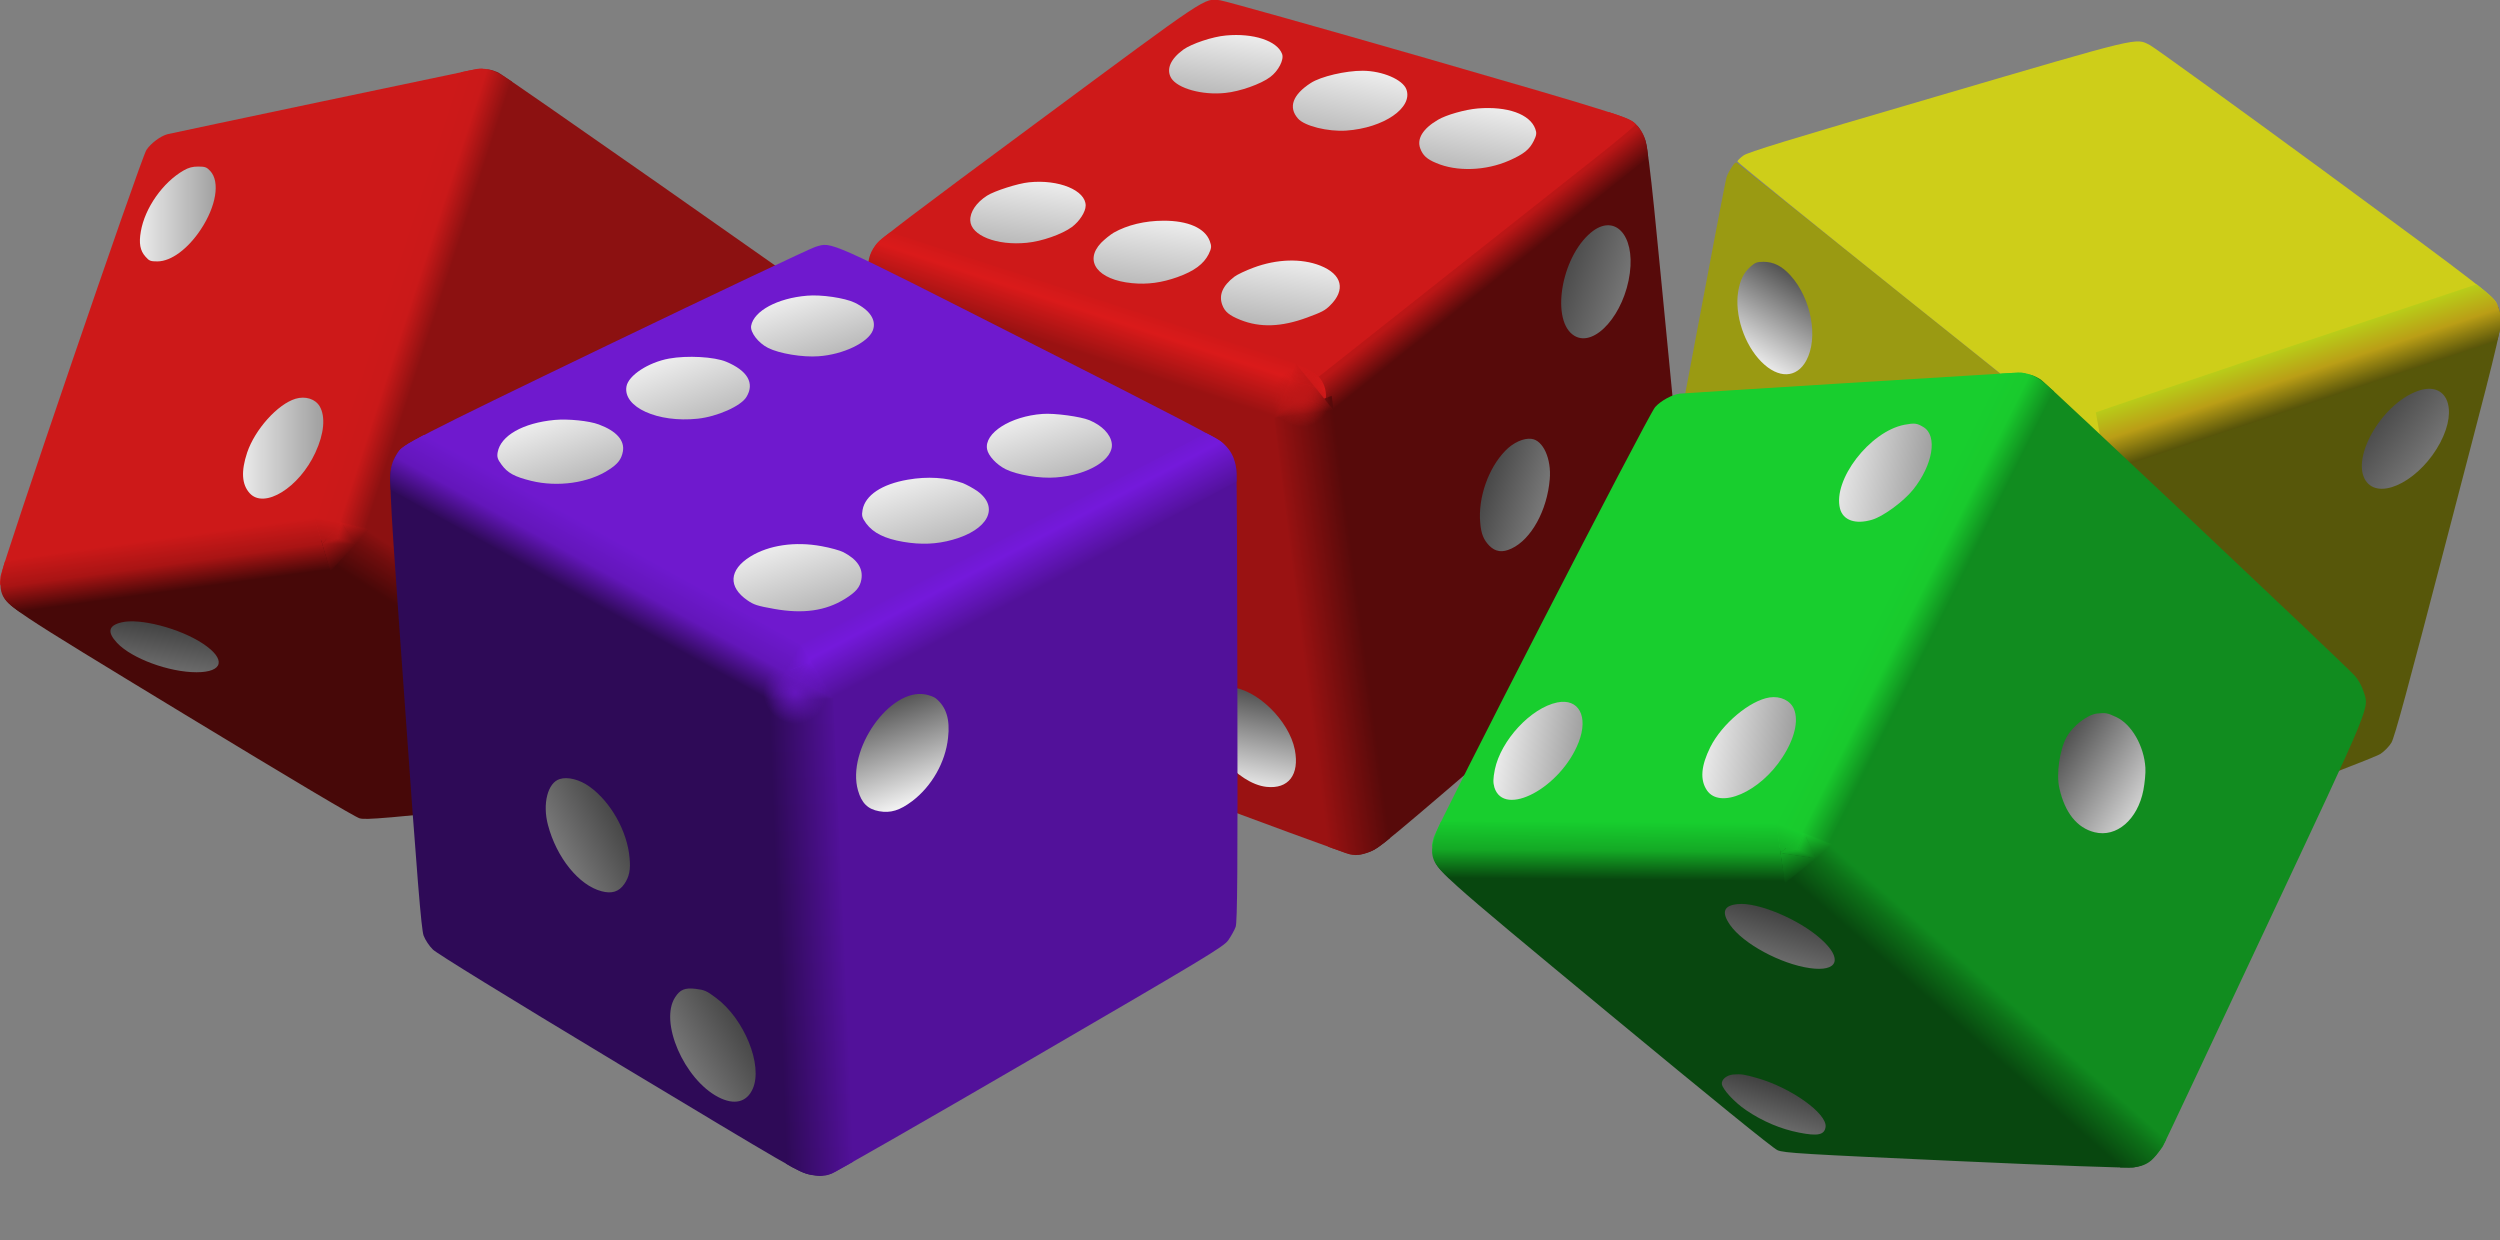 <?xml version="1.0" encoding="UTF-8"?>
<svg viewBox="0 0 901 447" xmlns="http://www.w3.org/2000/svg" xmlns:xlink="http://www.w3.org/1999/xlink">
 <rect x="0" y="0" width="901" height="447" fill="#808080" stroke="none"/>
 <defs>
  <linearGradient id="a">
   <stop offset="0"/>
   <stop stop-color="#fff" offset="1"/>
  </linearGradient>
  <linearGradient id="bk" x1="1" x2=".17" y1=".999" y2=".419">
   <stop stop-color="#700d0d" offset="0"/>
   <stop stop-color="#b51616" offset="1"/>
  </linearGradient>
  <linearGradient id="bj" x1="1" x2=".015" y1="1" y2=".27">
   <stop stop-color="#700d0d" offset="0"/>
   <stop stop-color="#ca1919" offset="1"/>
  </linearGradient>
  <linearGradient id="bi" x1="-0" x2=".36" y1="1" y2="-.19">
   <stop stop-color="#a91414" offset="0"/>
   <stop stop-color="#ca1919" offset="1"/>
  </linearGradient>
  <linearGradient id="bh" x1=".25" x2="-.29" y1="1" y2=".2">
   <stop stop-color="#470808" offset="0"/>
   <stop stop-color="#a91414" offset="1"/>
  </linearGradient>
  <linearGradient id="bg" x1=".51" x2="-.06" y1="1" y2=".04">
   <stop stop-color="#700d0d" offset="0"/>
   <stop stop-color="#ca1919" offset="1"/>
  </linearGradient>
  <linearGradient id="bf" x1=".3" x2=".44" y1="1" y2=".07">
   <stop stop-color="#a91414" offset="0"/>
   <stop stop-color="#cd1919" offset="1"/>
  </linearGradient>
  <linearGradient id="be" x1="1" x2=".33" y1="1" y2=".21">
   <stop stop-color="#700d0d" offset="0"/>
   <stop stop-color="#ca1919" offset="1"/>
  </linearGradient>
  <linearGradient id="bd" x1=".67" x2=".45" y1=".71" y2=".25">
   <stop stop-color="#470808" offset="0"/>
   <stop stop-color="#a91414" offset=".5"/>
   <stop stop-color="#cd1919" offset="1"/>
  </linearGradient>
  <linearGradient id="bc" x1=".405" x2=".59" y1=".43" y2=".57">
   <stop stop-color="#cd1919" offset="0"/>
   <stop stop-color="#ca1919" offset=".5"/>
   <stop stop-color="#8c1111" offset="1"/>
  </linearGradient>
  <linearGradient id="bb" x1=".445" x2=".554" y1=".558" y2=".445">
   <stop stop-color="#470808" offset="0"/>
   <stop stop-color="#700d0d" offset=".65"/>
   <stop stop-color="#8c1111" offset="1"/>
  </linearGradient>
  <linearGradient id="ba" x1="1" x2="-.07" y1="1" y2=".72">
   <stop stop-color="#ba1616" offset="0"/>
   <stop stop-color="#da1a1a" offset="1"/>
  </linearGradient>
  <linearGradient id="az" x1="1" x2=".645" y1="1" y2="-.04">
   <stop stop-color="#570a0a" offset="0"/>
   <stop stop-color="#bd1717" offset="1"/>
  </linearGradient>
  <linearGradient id="ay" x1="1" x2=".52" y1=".75" y2="-.25">
   <stop stop-color="#ba1616" offset="0"/>
   <stop stop-color="#da1a1a" offset="1"/>
  </linearGradient>
  <linearGradient id="ax" x1="0" x2=".47" y1="1" y2="-.15">
   <stop stop-color="#9a1212" offset="0"/>
   <stop stop-color="#da1a1a" offset="1"/>
  </linearGradient>
  <linearGradient id="aw" x1="1" x2=".88" y1="1" y2="-.04">
   <stop stop-color="#570a0a" offset="0"/>
   <stop stop-color="#bd1717" offset="1"/>
  </linearGradient>
  <linearGradient id="av" x1=".44" x2=".559" y1=".56" y2=".438">
   <stop stop-color="#9a1212" offset="0"/>
   <stop stop-color="#da1a1a" offset=".7"/>
   <stop stop-color="#ce1919" offset="1"/>
  </linearGradient>
  <linearGradient id="am" x1=".595" x2=".43" y1=".595" y2=".37">
   <stop stop-color="#570a0a" offset="0"/>
   <stop stop-color="#ba1616" offset=".5"/>
   <stop stop-color="#ce1919" offset="1"/>
  </linearGradient>
  <linearGradient id="an" x1=".44" x2=".559" y1=".56" y2=".438">
   <stop stop-color="#9a1212" offset="0"/>
   <stop stop-color="#da1a1a" offset=".7"/>
   <stop stop-color="#ce1919" offset="1"/>
  </linearGradient>
  <linearGradient id="ao" x1=".63" x2=".34" y1=".59" y2=".409">
   <stop stop-color="#570a0a" offset="0"/>
   <stop stop-color="#9a1212" offset="1"/>
  </linearGradient>
  <linearGradient id="ap" x1="1" x2=".88" y1="1" y2="-.04">
   <stop stop-color="#570a0a" offset="0"/>
   <stop stop-color="#bd1717" offset="1"/>
  </linearGradient>
  <linearGradient id="aq" x1="-6e-5" x2=".47" y1="1" y2="-.15">
   <stop stop-color="#9a1212" offset="0"/>
   <stop stop-color="#da1a1a" offset="1"/>
  </linearGradient>
  <linearGradient id="ar" x1="1" x2=".52" y1=".75" y2="-.25">
   <stop stop-color="#ba1616" offset="0"/>
   <stop stop-color="#da1a1a" offset="1"/>
  </linearGradient>
  <linearGradient id="as" x1="1" x2=".645" y1="1" y2="-.04">
   <stop stop-color="#570a0a" offset="0"/>
   <stop stop-color="#bd1717" offset="1"/>
  </linearGradient>
  <linearGradient id="at" x1="1" x2="-.07" y1="1" y2=".72">
   <stop stop-color="#ba1616" offset="0"/>
   <stop stop-color="#da1a1a" offset="1"/>
  </linearGradient>
  <linearGradient id="bq" x1=".63" x2=".34" y1=".59" y2=".409">
   <stop stop-color="#57560a" offset="0"/>
   <stop stop-color="#999a12" offset="1"/>
  </linearGradient>
  <linearGradient id="br" x1=".595" x2=".43" y1=".595" y2=".37">
   <stop stop-color="#57540a" offset="0"/>
   <stop stop-color="#ba9e16" offset=".5"/>
   <stop stop-color="#b9ce19" offset="1"/>
  </linearGradient>
  <linearGradient id="ad" x1=".44" x2=".559" y1=".56" y2=".438">
   <stop stop-color="#52119a" offset="0"/>
   <stop stop-color="#7419db" offset=".7"/>
   <stop stop-color="#6e19ce" offset="1"/>
  </linearGradient>
  <linearGradient id="ae" x1=".63" x2=".34" y1=".59" y2=".409">
   <stop stop-color="#2e0a57" offset="0"/>
   <stop stop-color="#52119a" offset="1"/>
  </linearGradient>
  <linearGradient id="af" x1=".595" x2=".43" y1=".595" y2=".37">
   <stop stop-color="#2e0a57" offset="0"/>
   <stop stop-color="#6316ba" offset=".5"/>
   <stop stop-color="#6e19ce" offset="1"/>
  </linearGradient>
  <linearGradient id="ag" x1="1" x2=".88" y1="1" y2="-.04">
   <stop stop-color="#2e0a57" offset="0"/>
   <stop stop-color="#6516bd" offset="1"/>
  </linearGradient>
  <linearGradient id="ah" x1="3e-5" x2=".47" y1="1" y2="-.15">
   <stop stop-color="#52119a" offset="0"/>
   <stop stop-color="#7419db" offset="1"/>
  </linearGradient>
  <linearGradient id="ai" x1="1" x2=".52" y1=".75" y2="-.25">
   <stop stop-color="#6316ba" offset="0"/>
   <stop stop-color="#7419db" offset="1"/>
  </linearGradient>
  <linearGradient id="aj" x1="1" x2=".645" y1="1" y2="-.04">
   <stop stop-color="#2e0a57" offset="0"/>
   <stop stop-color="#6516bd" offset="1"/>
  </linearGradient>
  <linearGradient id="ak" x1="1" x2="-.07" y1="1" y2=".72">
   <stop stop-color="#6316ba" offset="0"/>
   <stop stop-color="#7419db" offset="1"/>
  </linearGradient>
  <linearGradient id="o" x1=".445" x2=".554" y1=".558" y2=".445">
   <stop stop-color="#08470f" offset="0"/>
   <stop stop-color="#0d7018" offset=".65"/>
   <stop stop-color="#108c1f" offset="1"/>
  </linearGradient>
  <linearGradient id="p" x1=".405" x2=".59" y1=".43" y2=".57">
   <stop stop-color="#18ce2e" offset="0"/>
   <stop stop-color="#19ca2d" offset=".5"/>
   <stop stop-color="#108c1f" offset="1"/>
  </linearGradient>
  <linearGradient id="q" x1=".67" x2=".45" y1=".71" y2=".25">
   <stop stop-color="#08470f" offset="0"/>
   <stop stop-color="#14a925" offset=".5"/>
   <stop stop-color="#17ce2e" offset="1"/>
  </linearGradient>
  <linearGradient id="r" x1="1" x2=".33" y1="1" y2=".21">
   <stop stop-color="#0d7018" offset="0"/>
   <stop stop-color="#19ca2d" offset="1"/>
  </linearGradient>
  <linearGradient id="s" x1=".3" x2=".44" y1="1" y2=".07">
   <stop stop-color="#14a925" offset="0"/>
   <stop stop-color="#18ce2e" offset="1"/>
  </linearGradient>
  <linearGradient id="t" x1=".51" x2="-.06" y1="1" y2=".04">
   <stop stop-color="#0d7018" offset="0"/>
   <stop stop-color="#19ca2d" offset="1"/>
  </linearGradient>
  <linearGradient id="u" x1=".25" x2="-.29" y1="1" y2=".2">
   <stop stop-color="#08470f" offset="0"/>
   <stop stop-color="#14a925" offset="1"/>
  </linearGradient>
  <linearGradient id="v" x1="2e-5" x2=".36" y1="1" y2="-.19">
   <stop stop-color="#14a925" offset="0"/>
   <stop stop-color="#19ca2d" offset="1"/>
  </linearGradient>
  <linearGradient id="w" x1="1" x2=".015" y1="1" y2=".27">
   <stop stop-color="#0d7018" offset="0"/>
   <stop stop-color="#19ca2d" offset="1"/>
  </linearGradient>
  <linearGradient id="x" x1="1" x2=".17" y1=".999" y2=".42">
   <stop stop-color="#0d7018" offset="0"/>
   <stop stop-color="#15b528" offset="1"/>
  </linearGradient>
  <linearGradient id="bo" x1="1" x2="-.5" y1="-1" y2="3.499" xlink:href="#a"/>
  <linearGradient id="bp" x1="1" x2="-.5" y1="-1.03" y2="3.538" xlink:href="#a"/>
  <linearGradient id="bl" x1="-.47" x2="1.28" y1="-.179" y2=".95" xlink:href="#a"/>
  <linearGradient id="bn" x1="3" x2="-.25" xlink:href="#a"/>
  <linearGradient id="bm" x1="3" x2="-.25" xlink:href="#a"/>
  <linearGradient id="c" x1="-1.9" y1="-1.924" y2="1.012" xlink:href="#a"/>
  <linearGradient id="d" x1="-1.9" y1="-1.9" y2="1" xlink:href="#a"/>
  <linearGradient id="e" x1="-1.9" y1="-1.907" y2="1.004" xlink:href="#a"/>
  <linearGradient id="f" x1="-1.9" y1="-1.91" y2="1.005" xlink:href="#a"/>
  <linearGradient id="g" x1="-1.9" y1="-1.909" y2="1.005" xlink:href="#a"/>
  <linearGradient id="h" x1="-1.9" y1="-1.9" y2="1" xlink:href="#a"/>
  <linearGradient id="by" x1="-1.9" y1="-1.905" y2="1.002" xlink:href="#a"/>
  <linearGradient id="k" x1="-.6" x2="2" y1="1.2" y2="-1" xlink:href="#a"/>
  <linearGradient id="i" x1="-.6" x2="2" y1="1.2" y2="-1" xlink:href="#a"/>
  <linearGradient id="ca" x1="-.6" x2="2" y1="1.2" y2="-1" xlink:href="#a"/>
  <linearGradient id="l" x1=".7" x2=".1" y1="1.41" y2=".101" xlink:href="#a"/>
  <linearGradient id="m" x1=".7" x2=".1" y1="1.408" y2=".101" xlink:href="#a"/>
  <linearGradient id="b" x1=".7" x2=".1" y1="1.4" y2=".1" xlink:href="#a"/>
  <linearGradient id="bs" x1="-.6" x2="2" y1="-.2" y2="2" xlink:href="#a"/>
  <linearGradient id="bt" x1="-.6" x2="2" y1="-.2" y2="2" xlink:href="#a"/>
  <linearGradient id="bu" x1=".7" x2=".1" y1="-.408" y2=".899" xlink:href="#a"/>
  <linearGradient id="bv" x1=".7" x2=".1" y1="-.4" y2=".9" xlink:href="#a"/>
  <linearGradient id="bw" x1=".7" x2=".1" y1="-.4" y2=".9" xlink:href="#a"/>
  <linearGradient id="bx" x1=".7" x2=".1" y1="-.4" y2=".9" xlink:href="#a"/>
  <linearGradient id="au" x1="-.6" x2="2" y1="1.2" y2="-1" xlink:href="#a"/>
  <linearGradient id="y" x1="-.47" x2="1.28" y1="-.179" y2=".95" xlink:href="#a"/>
  <linearGradient id="j" x1="3" x2="-.25" xlink:href="#a"/>
  <linearGradient id="z" x1="3" x2="-.25" xlink:href="#a"/>
  <linearGradient id="aa" x1="3" x2="-.25" xlink:href="#a"/>
  <linearGradient id="ab" x1="1" x2="-.5" y1="2" y2="-2.5" xlink:href="#a"/>
  <linearGradient id="ac" x1="1" x2="-.5" y1="2.03" y2="-2.538" xlink:href="#a"/>
  <linearGradient id="bz" x1="1" x2="-.5" y1="2" y2="-2.5" xlink:href="#a"/>
  <radialGradient id="n" cx="9607" cy="3310" r="201" gradientUnits="userSpaceOnUse">
   <stop stop-color="#bd1717" offset="0"/>
   <stop stop-color="#bd1717" stop-opacity="0" offset="1"/>
  </radialGradient>
  <radialGradient id="al" cx="9607" cy="3310" r="201" gradientUnits="userSpaceOnUse">
   <stop stop-color="#6516bd" offset="0"/>
   <stop stop-color="#6516bd" stop-opacity="0" offset="1"/>
  </radialGradient>
 </defs>
 <path transform="matrix(.939 -.345 .345 .939 -91.298 71.305)" d="m601.227,225.614c-25.493,8.427-58.777,19.345-73.988,24.327l-27.56,9.063-.901,3.816c-.477,2.12-6.148,27.136-12.561,55.544s-14.31,63.335-17.543,77.592c-4.823,21.147-5.777,25.97-5.194,26.341 .424.265 2.332.477 4.293.477 3.445,0 6.36-1.06 69.642-24.698 42.188-15.794 66.939-25.334 68.476-26.394 1.378-.901 3.127-2.703 3.922-4.028 1.113-1.855 5.671-18.55 20.564-75.79 10.494-40.386 18.762-70.967 18.815-75.525 0-2.385-.636-6.095-1.219-6.042-.212,0-21.253,6.943-46.746,15.317z" fill="#570a0a"/>
 <path transform="matrix(.939 -.345 .345 .939 -91.298 71.305)" d="m570.646,225.773c-38.213,12.879-67.151,22.684-67.363,22.843l1.961,10.865 4.823,9.54 69.112-23.161 68.847-23.267 .689-2.756c1.007-4.611.583-6.943-.742-10.176-1.219-2.385-4.187-4.558-7.473-7.208l-69.854,23.32z" fill="url(#am)"/>
 <g transform="matrix(.939 -.345 .345 .939 -96.987 79.812)">
  <path d="m380.328,154.241c-.742,1.113-1.59,2.703-1.855,3.604-.318.848-6.784,34.715-14.363,75.207-10.494,55.756-13.78,74.147-13.515,75.79 .212,1.219.954,3.392 1.643,4.929 1.219,2.491 6.307,6.996 57.982,51.516 31.111,26.818 57.558,49.237 58.671,49.873 1.113.583 2.067.901 2.12.689 .159-.583 10.229-44.838 23.479-103.509 6.148-27.242 11.66-51.516 12.243-53.954 .53-2.438 1.007-4.664 1.007-4.876 0-.265-27.984-22.843-62.116-50.138-34.185-27.348-62.593-50.032-63.07-50.456-.795-.636-1.007-.53-2.226,1.325z" fill="#9a1212"/>
  <path d="m454.26 128.7c-54.007 15.794-67.946 20.087-69.695 21.306-1.166 0.848-2.173 1.802-2.173 2.173 0 0.318 28.196 23.161 62.646 50.721l62.699 50.138 57.346-18.815c31.588-10.335 64.872-21.253 74.041-24.274s16.748-5.724 16.854-6.042c0.636-1.961-4.664-6.095-62.434-48.495-32.754-24.009-60.844-44.308-62.434-45.156-5.353-2.703-2.226-3.445-76.85 18.444z" fill="#ce1919"/>
  <path d="m390.716,147.722c-1.325.371-3.551,1.007-4.77,1.537-4.452,2.014-6.837,5.406-7.791,10.017l-.477,2.544 60.42,48.866c33.337,26.924 61.692,49.449 63.017,50.138l2.968,1.537 4.77.848 2.703-.424c5.247-.901 8.374-7.685 6.042-13.197-.742-1.802-4.452-5.777-8.321-8.904l-118.561-92.962z" fill="url(#an)"/>
  <path d="m497.511,258.121-17.278,74.359-17.808,77.38 3.922,3.286c3.445,3.074 5.088,3.604 8.904,3.657 2.597.053 6.042-.954 9.222-2.173l35.192-156.774-22.154.265z" fill="url(#ao)"/>
  <path d="m497.51 258.12 20.988 4.823-9.328-8.427-11.66 3.604z" fill="url(#ap)"/>
  <path d="m497.51 258.12 9.805-10.918 1.908 7.367-11.713 3.551z" fill="url(#aq)"/>
  <path d="m515.05 252.77-7.738-5.512 1.855 7.314 5.883-1.802z" fill="url(#ar)"/>
  <path d="m515.05 252.72 3.445 10.229-9.328-8.374 5.883-1.855z" fill="url(#as)"/>
  <path d="m511.56 242.59-4.24 4.664 7.738 5.512-3.498-10.176z" fill="url(#at)"/>
  <path transform="matrix(.053,0,0,-.053,0,430)" d="m9808 3310a201 201 0 1 0 -402 0 201 201 0 1 0 402 0" fill="url(#n)"/>
  <g transform="matrix(.053,0,0,-.053,0,430)">
   <path d="m9671 5805c-106-30-158-86-145-154 17-81 158-183 310-221 97-25 248-27 324-4 67 20 130 78 130 119 0 96-134 202-315 250-88 24-238 28-304 10z" fill="url(#c)"/>
   <path d="m8075 5333c-85-19-147-64-165-119-32-97 110-224 309-275 98-26 245-28 324-5 61 18 123 64 138 104 37 97-109 232-307 282-73 19-241 26-299 13z" fill="url(#d)"/>
   <path d="m10405 5293c-143-32-202-102-165-197 24-63 160-155 280-190 245-71 480-11 480 122 0 71-109 174-234 221-110 41-281 62-361 44z" fill="url(#e)"/>
   <path d="m8797 4800c-27-5-74-21-104-35-156-77-108-229 102-330 95-46 191-67 305-68 120-1 197 22 252 73 33 32 38 43 38 81 0 94-91 182-249 239-118 43-239 57-344 40z" fill="url(#f)"/>
   <path d="m11130 4760c-117-21-180-71-180-141 0-50 17-84 67-130 110-105 299-167 472-156 109 7 156 23 203 68 31 29 38 43 38 73 0 107-125 211-319 265-84 23-217 33-281 21z" fill="url(#g)"/>
   <path d="m9463 4236c-96-30-143-80-143-151 0-50 20-84 81-139 107-96 244-141 429-141 109 0 132 3 176 23 138 62 151 170 32 277-103 92-262 145-432 144-56 0-120-6-143-13z" fill="url(#h)"/>
  </g>
  <g transform="matrix(.053,0,0,-.053,0,430)">
   <path d="m11842 3682c-253-90-468-476-346-622 102-121 369 24 499 272 123 234 42 419-153 350z" fill="url(#k)"/>
   <path d="m10785 2491c-150-71-287-238-330-402-20-72-18-116 4-166 25-55 67-77 135-71 147 12 317 159 407 353 59 126 49 264-22 300-47 25-126 19-194-14z" fill="url(#i)"/>
   <path d="m9760 1314c-199-99-368-367-330-525 22-92 97-125 206-91 233 73 453 404 380 575-22 53-50 71-119 75-56 3-70 0-137-34z" fill="url(#i)"/>
  </g>
  <g transform="matrix(.053,0,0,-.053,0,430)">
   <path d="m7830 3088c-34-18-52-36-75-78-59-109-43-312 36-460 90-169 243-253 340-187 76 51 103 126 97 272-7 155-61 286-161 385-81 82-164 106-237 68z" fill="url(#l)"/>
   <path d="m7006 2780c-77-23-126-121-126-248 0-98 19-175 70-277 85-175 231-259 331-192 112 73 119 327 16 522-47 87-133 170-198 189-59 18-53 17-93 6z" fill="url(#m)"/>
   <path d="m8335 1630c-30-12-72-60-90-104-78-187 48-531 227-620 135-67 240-1 268 169 33 201-103 483-265 551-37 15-108 18-140 4z" fill="url(#b)"/>
   <path d="m8725 3428c-76-41-115-116-122-234-11-155 48-320 153-434 67-72 121-100 195-100 73 0 118 31 155 106 118 241-84 675-313 674-26 0-57-6-68-12z" fill="url(#b)"/>
   <path d="m7305 4528c-47-41-72-91-85-171-25-159 42-361 159-478 115-115 239-111 304 9 84 155 35 421-107 579-58 64-115 93-184 93-43 0-57-5-87-32z" fill="url(#b)"/>
  </g>
 </g>
 <path transform="translate(-19 10.012)" d="m127.492,163.746c-1.325.371-3.551,1.007-4.77,1.537-4.452,2.014-6.837,5.406-7.791,10.017l-.477,2.544 60.42,48.866c33.337,26.924 61.692,49.449 63.017,50.138l2.968,1.537 4.77.848 2.703-.424c5.247-.901 8.374-7.685 6.042-13.197-.742-1.802-4.452-5.777-8.321-8.904l-118.561-92.962z" fill="url(#av)"/>
 <path transform="translate(-19 10.012)" d="m234.29 274.14 20.988 4.823-9.328-8.427-11.66 3.604z" fill="url(#aw)"/>
 <path transform="translate(-19 10.012)" d="m234.29 274.14 9.805-10.918 1.908 7.367-11.713 3.551z" fill="url(#ax)"/>
 <path transform="translate(-19 10.012)" d="m251.83 268.79-7.738-5.512 1.855 7.314 5.883-1.802z" fill="url(#ay)"/>
 <path transform="translate(-19 10.012)" d="m251.83 268.74 3.445 10.229-9.328-8.374 5.883-1.855z" fill="url(#az)"/>
 <path transform="translate(-19 10.012)" d="m248.33 258.62-4.24 4.664 7.738 5.512-3.498-10.176z" fill="url(#ba)"/>
 <path transform="matrix(.053 0 0 -.053 -282.22 456.04)" d="m9808 3310a201 201 0 1 0 -402 0 201 201 0 1 0 402 0" fill="url(#n)"/>
 <path transform="translate(-19 10.012)" d="m193.72 15.405c-0.159 0.265-2.226 6.731-4.611 14.469-6.519 21.2-8.957 28.938-10.6 34.185-0.795 2.597-2.332 7.632-3.445 11.13-1.06 3.498-3.71 11.978-5.83 18.815s-7.526 24.115-11.925 38.425c-4.452 14.257-9.699 31.217-11.713 37.683s-3.657 11.978-3.657 12.243c0 0.53 8.427 6.254 85.966 58.141l44.944 29.998 1.484-2.067c0.848-1.166 1.802-2.809 2.12-3.604s10.759-35.245 23.214-76.479c25.122-83.157 24.009-78.705 21.2-84.482-0.848-1.749-2.332-3.657-3.657-4.717-5.035-4.028-116.6-82.097-118.67-83.051-2.385-1.06-4.452-1.378-4.823-0.689v1e-4z" fill="#8c1111"/>
 <path transform="translate(-19 10.012)" d="m190.7 14.875c-3.551 0.689-109.71 23.055-111.35 23.479-2.544 0.689-5.989 3.286-7.579 5.671-1.961 2.968-52.311 150.2-52.629 153.96-0.265 2.862-0.212 3.074 0.795 3.074 0.583 0 8.321-1.06 17.172-2.385s35.828-5.247 59.996-8.692c24.115-3.498 43.99-6.466 44.149-6.625 0.318-0.265 4.24-12.826 16.059-50.933 4.399-14.31 9.805-31.588 11.925-38.425s4.77-15.317 5.83-18.815c1.113-3.498 2.65-8.533 3.445-11.13 6.36-20.352 14.946-48.23 15.052-48.707 0.053-0.636-1.06-0.795-2.862-0.477z" fill="#cd1919"/>
 <path transform="translate(-19 10.012)" d="m141.301,183.309c-.159.212-17.596,2.809-38.637,5.883-56.445,8.109-82.839,11.978-83.104,12.19-.106.106.053,1.166.424,2.332 1.431,4.77 1.908,5.088 65.879,43.937 38.16,23.161 61.215,36.888 62.752,37.259 2.226.636 8.692.053 59.731-5.088 32.277-3.233 58.194-6.095 59.413-6.519 2.809-.954 4.982-2.597 4.293-3.233-.265-.265-22.578-15.211-49.555-33.231s-55.915-37.418-64.289-43.036c-15.847-10.653-16.377-11.024-16.907-10.494z" fill="#470808"/>
 <path transform="translate(-19 10.012)" d="m136.85 195.02 126.46 78.917c7.897-0.901 10.494-2.173 13.886-11.501l-126.25-82.415-14.098 14.999z" fill="url(#bb)"/>
 <path transform="translate(-19 10.012)" d="m131.97 176.68 19.981 4.028 51.569-161.28c-8.427-5.459-9.063-5.406-18.391-3.392l-53.159 160.64z" fill="url(#bc)"/>
 <path transform="translate(-19 10.012)" d="m20.832 192.16c-3.604 11.713-1.113 13.886 5.406 18.497l111.88-14.787-5.936-19.769-111.35 16.059z" fill="url(#bd)"/>
 <path transform="translate(-19 10.012)" d="m147.18 186.12-12.137-0.053 6.996-7.738 5.141 7.791z" fill="url(#be)"/>
 <path transform="translate(-19 10.012)" d="m132.13 176.1 2.968 9.911 6.943-7.632-9.911-2.279z" fill="url(#bf)"/>
 <path transform="translate(-19 10.012)" d="m151.95 180.71-4.823 5.353-5.088-7.685 9.911 2.332z" fill="url(#bg)"/>
 <path transform="translate(-19 10.012)" d="m138.07 195.87 9.063-9.805-12.031-0.053 2.968 9.858z" fill="url(#bh)"/>
 <path transform="translate(-19 10.012)" d="m135.1 186.01 6.943-7.632-1.325 5.883-5.618 1.749z" fill="url(#bi)"/>
 <path transform="translate(-19 10.012)" d="m147.13 186.06-5.088-7.685-1.378 5.883 6.466 1.802z" fill="url(#bj)"/>
 <path transform="translate(-19 10.012)" d="m147.13 186.06-12.031-0.053 5.618-1.802 6.413 1.855z" fill="url(#bk)"/>
 <path transform="translate(-19 10.012)" d="m233.415,124.32c-3.074.848-7.314,5.194-8.851,9.169-1.749,4.558-1.749,12.879.053,17.49 3.021,7.844 7.791,12.296 13.833,12.879 7.579.742 13.674-6.307 14.151-16.324 .106-2.544-.053-5.883-.424-7.579-1.484-7.155-6.731-13.833-12.19-15.423-3.18-.954-3.657-.954-6.572-.212z" fill="url(#bl)"/>
 <g transform="translate(-19 10.012)">
  <path d="m85.227,51.392c-7.526,4.293-14.045,13.568-15.476,22.048-.742,4.24-.265,6.89 1.696,9.063 1.325,1.537 1.802,1.696 4.346,1.696 4.929-.053 10.918-4.505 15.529-11.448 5.618-8.427 7.049-17.278 3.445-21.147-1.272-1.378-1.855-1.59-4.346-1.59-2.014,0-3.445.371-5.194,1.378z" fill="url(#bm)"/>
  <path d="m125.51 133.7c-6.466 1.961-14.628 11.077-17.437 19.398-2.226 6.731-1.961 11.448 0.901 14.628 5.247 5.83 17.861-1.961 23.691-14.628 3.18-6.837 3.71-12.985 1.537-16.695-1.59-2.65-5.141-3.763-8.692-2.703z" fill="url(#bn)"/>
 </g>
 <g transform="translate(-19 10.012)">
  <path d="m62.765 214.3c-4.717 1.113-5.194 3.498-1.59 7.367 5.247 5.618 18.709 10.6 28.673 10.6 9.646 0 10.706-4.717 2.332-10.282-8.268-5.512-22.843-9.328-29.415-7.685z" fill="url(#bo)"/>
  <path d="m193.337,251.484c-2.173.53-3.71,2.226-3.339,3.71 .477,1.749 5.088,5.512 9.328,7.579 6.042,2.968 12.508,4.664 18.709,4.982 6.519.371 8.692-.424 8.692-3.127 0-4.505-13.25-11.448-25.122-13.091-4.611-.636-5.618-.636-8.268-.053z" fill="url(#bp)"/>
 </g>
 <path transform="translate(507 -109.99)" d="m346.28 235.61c-25.493 8.427-58.777 19.345-73.988 24.327l-27.56 9.063-0.901 3.816c-0.477 2.12-6.148 27.136-12.561 55.544s-14.31 63.335-17.543 77.592c-4.823 21.147-5.777 25.97-5.194 26.341 0.424 0.265 2.332 0.477 4.293 0.477 3.445 0 6.36-1.06 69.642-24.698 42.188-15.794 66.939-25.334 68.476-26.394 1.378-0.901 3.127-2.703 3.922-4.028 1.113-1.855 5.671-18.55 20.564-75.79 10.494-40.386 18.762-70.967 18.815-75.525 0-2.385-0.636-6.095-1.219-6.042-0.212 0-21.253 6.943-46.746 15.317z" fill="#57570a"/>
 <path transform="translate(507 -109.99)" d="m117.104,170.265c-.742,1.113-1.59,2.703-1.855,3.604-.318.848-6.784,34.715-14.363,75.207-10.494,55.756-13.78,74.147-13.515,75.79 .212,1.219.954,3.392 1.643,4.929 1.219,2.491 6.307,6.996 57.982,51.516 31.111,26.818 57.558,49.237 58.671,49.873 1.113.583 2.067.901 2.12.689 .159-.583 10.229-44.838 23.479-103.509 6.148-27.242 11.66-51.516 12.243-53.954 .53-2.438 1.007-4.664 1.007-4.876 0-.265-27.984-22.843-62.116-50.138-34.185-27.348-62.593-50.032-63.07-50.456-.795-.636-1.007-.53-2.226,1.325z" fill="#9a9a12"/>
 <path transform="translate(507 -109.99)" d="m191.039,144.719c-54.007,15.794-67.946,20.087-69.695,21.306-1.166.848-2.173,1.802-2.173,2.173 0,.318 28.196,23.161 62.646,50.721l62.699,50.138 57.346-18.815c31.588-10.335 64.872-21.253 74.041-24.274s16.748-5.724 16.854-6.042c.636-1.961-4.664-6.095-62.434-48.495-32.754-24.009-60.844-44.308-62.434-45.156-5.353-2.703-2.226-3.445-76.85,18.444z" fill="#cece19"/>
 <path transform="translate(507 -109.99)" d="m234.287,274.145-17.278,74.359-17.808,77.38 3.922,3.286c3.445,3.074 5.088,3.604 8.904,3.657 2.597.053 6.042-.954 9.222-2.173l35.192-156.774-22.154.265z" fill="url(#bq)"/>
 <path transform="translate(507 -109.99)" d="m315.695,235.773c-38.213,12.879-67.151,22.684-67.363,22.843l1.961,10.865 4.823,9.54 69.112-23.161 68.847-23.267 .689-2.756c1.007-4.611.583-6.943-.742-10.176-1.219-2.385-4.187-4.558-7.473-7.208l-69.854,23.32z" fill="url(#br)"/>
 <g transform="matrix(.053 0 0 -.053 243.78 336.04)">
  <path d="m9671 5805c-106-30-158-86-145-154 17-81 158-183 310-221 97-25 248-27 324-4 67 20 130 78 130 119 0 96-134 202-315 250-88 24-238 28-304 10z" fill="url(#c)"/>
  <path d="m8075 5333c-85-19-147-64-165-119-32-97 110-224 309-275 98-26 245-28 324-5 61 18 123 64 138 104 37 97-109 232-307 282-73 19-241 26-299 13z" fill="url(#d)"/>
  <path d="m10405 5293c-143-32-202-102-165-197 24-63 160-155 280-190 245-71 480-11 480 122 0 71-109 174-234 221-110 41-281 62-361 44z" fill="url(#e)"/>
  <path d="m8797 4800c-27-5-74-21-104-35-156-77-108-229 102-330 95-46 191-67 305-68 120-1 197 22 252 73 33 32 38 43 38 81 0 94-91 182-249 239-118 43-239 57-344 40z" fill="url(#f)"/>
  <path d="m11130 4760c-117-21-180-71-180-141 0-50 17-84 67-130 110-105 299-167 472-156 109 7 156 23 203 68 31 29 38 43 38 73 0 107-125 211-319 265-84 23-217 33-281 21z" fill="url(#g)"/>
  <path d="m9463 4236c-96-30-143-80-143-151 0-50 20-84 81-139 107-96 244-141 429-141 109 0 132 3 176 23 138 62 151 170 32 277-103 92-262 145-432 144-56 0-120-6-143-13z" fill="url(#h)"/>
 </g>
 <path transform="translate(507 -109.99)" d="m364.4 250.88c-13.409 4.77-24.804 25.228-18.338 32.966 5.406 6.413 19.557-1.272 26.447-14.416 6.519-12.402 2.226-22.207-8.109-18.55z" fill="url(#bs)"/>
 <path transform="translate(507 -109.99)" d="m254.06 376.38c-10.547 5.247-19.504 19.451-17.49 27.825 1.166 4.876 5.141 6.625 10.918 4.823 12.349-3.869 24.009-21.412 20.14-30.475-1.166-2.809-2.65-3.763-6.307-3.975-2.968-0.159-3.71 0-7.261 1.802z" fill="url(#bt)"/>
 <g transform="translate(507 -109.99)">
  <path d="m108.09 298.68c-4.081 1.219-6.678 6.413-6.678 13.144 0 5.194 1.007 9.275 3.71 14.681 4.505 9.275 12.243 13.727 17.543 10.176 5.936-3.869 6.307-17.331 0.848-27.666-2.491-4.611-7.049-9.01-10.494-10.017-3.127-0.954-2.809-0.901-4.929-0.318z" fill="url(#bu)"/>
  <path d="m178.53 359.63c-1.59 0.636-3.816 3.18-4.77 5.512-4.134 9.911 2.544 28.143 12.031 32.86 7.155 3.551 12.72 0.053 14.204-8.957 1.749-10.653-5.459-25.599-14.045-29.203-1.961-0.795-5.724-0.954-7.42-0.212z" fill="url(#bv)"/>
  <path d="m199.2 264.34c-4.028 2.173-6.095 6.148-6.466 12.402-0.583 8.215 2.544 16.96 8.109 23.002 3.551 3.816 6.413 5.3 10.335 5.3 3.869 0 6.254-1.643 8.215-5.618 6.254-12.773-4.452-35.775-16.589-35.722-1.378 0-3.021 0.318-3.604 0.636z" fill="url(#bw)"/>
  <path d="m123.94 206.04c-2.491 2.173-3.816 4.823-4.505 9.063-1.325 8.427 2.226 19.133 8.427 25.334 6.095 6.095 12.667 5.883 16.112-0.477 4.452-8.215 1.855-22.313-5.671-30.687-3.074-3.392-6.095-4.929-9.752-4.929-2.279 0-3.021 0.265-4.611 1.696z" fill="url(#bx)"/>
 </g>
 <path transform="matrix(.784 .115 -.115 .784 320.71 10.394)" d="m534.57 80.909c-0.215 0.359-3.016 9.119-6.247 19.602-8.832 28.721-12.135 39.204-14.361 46.313-1.077 3.518-3.159 10.34-4.667 15.079-1.436 4.739-5.026 16.228-7.898 25.49s-10.196 32.67-16.156 52.057c-6.032 19.315-13.14 42.292-15.868 51.052s-4.954 16.228-4.954 16.586c0 0.718 11.417 8.473 116.46 78.768l60.889 40.64 2.01-2.8c1.149-1.58 2.441-3.806 2.872-4.883s14.576-47.749 31.45-103.61c34.035-112.66 32.527-106.63 28.721-114.45-1.149-2.369-3.159-4.954-4.954-6.391-6.821-5.457-157.97-111.22-160.77-112.52-3.231-1.436-6.032-1.867-6.534-0.933z" fill="#118c1f"/>
 <path transform="matrix(.784 .115 -.115 .784 320.71 10.394)" d="m530.48 80.191c-4.811 0.933-148.63 31.235-150.86 31.809-3.446 0.934-8.113 4.452-10.267 7.683-2.657 4.021-70.87 203.49-71.301 208.59-0.359 3.877-0.287 4.165 1.077 4.165 0.79 0 11.273-1.437 23.264-3.232s48.539-7.108 81.281-11.775c32.671-4.739 59.597-8.76 59.812-8.976 0.431-0.359 5.745-17.376 21.757-69.002 5.959-19.387 13.283-42.795 16.155-52.058s6.463-20.751 7.899-25.49c1.508-4.739 3.59-11.56 4.667-15.078 8.616-27.573 20.248-65.341 20.392-65.987 0.072-0.862-1.436-1.077-3.877-0.646z" fill="#18ce2e"/>
 <path transform="matrix(.784 .115 -.115 .784 320.71 10.394)" d="m463.55 308.38c-0.215 0.287-23.839 3.805-52.344 7.97-76.47 10.986-112.23 16.228-112.59 16.515-0.144 0.144 0.072 1.58 0.574 3.159 1.939 6.462 2.585 6.893 89.251 59.525 51.698 31.378 82.933 49.975 85.015 50.478 3.016 0.862 11.776 0.072 80.922-6.893 43.728-4.38 78.84-8.257 80.491-8.832 3.806-1.292 6.75-3.518 5.816-4.38-0.359-0.359-30.588-20.608-67.136-45.021s-75.752-50.693-87.097-58.304c-21.469-14.432-22.187-14.935-22.905-14.217z" fill="#08470f"/>
 <path transform="matrix(.784 .115 -.115 .784 320.71 10.394)" d="m457.52 324.25 171.32 106.91c10.699-1.221 14.217-2.944 18.812-15.581l-171.03-111.65-19.1 20.32z" fill="url(#o)"/>
 <path transform="matrix(.784 .115 -.115 .784 320.71 10.394)" d="m450.92 299.41 27.07 5.457 69.864-218.5c-11.417-7.396-12.278-7.324-24.916-4.595l-72.018 217.64z" fill="url(#p)"/>
 <path transform="matrix(.784 .115 -.115 .784 320.71 10.394)" d="m300.35 320.37c-4.883 15.868-1.508 18.812 7.324 25.059l151.58-20.033-8.042-26.783-150.86 21.756z" fill="url(#q)"/>
 <path transform="matrix(.784 .115 -.115 .784 320.71 10.394)" d="m471.52 312.19-16.443-0.072 9.478-10.483 6.965 10.555z" fill="url(#r)"/>
 <path transform="matrix(.784 .115 -.115 .784 320.71 10.394)" d="m451.13 298.62 4.021 13.427 9.406-10.34-13.427-3.088z" fill="url(#s)"/>
 <path transform="matrix(.784 .115 -.115 .784 320.71 10.394)" d="m477.99 304.86-6.534 7.252-6.893-10.411 13.427 3.159z" fill="url(#t)"/>
 <path transform="matrix(.784 .115 -.115 .784 320.71 10.394)" d="m459.17 325.4 12.278-13.284-16.299-0.072 4.021 13.355z" fill="url(#u)"/>
 <path transform="matrix(.784 .115 -.115 .784 320.71 10.394)" d="m455.09 312.04 9.406-10.34-1.795 7.97-7.611 2.369z" fill="url(#v)"/>
 <path transform="matrix(.784 .115 -.115 .784 320.71 10.394)" d="m471.45 312.12-6.893-10.411-1.867 7.97 8.76 2.441z" fill="url(#w)"/>
 <path transform="matrix(.784 .115 -.115 .784 320.71 10.394)" d="m471.45 312.12-16.299-0.072 7.611-2.441 8.688 2.513z" fill="url(#x)"/>
 <path transform="matrix(.784 .115 -.115 .784 320.71 10.394)" d="m588.35 228.46c-4.165 1.149-9.909 7.037-11.991 12.422-2.369 6.175-2.369 17.448 0.072 23.695 4.093 10.627 10.555 16.658 18.741 17.448 10.268 1.005 18.525-8.544 19.171-22.115 0.144-3.447-0.072-7.97-0.574-10.268-2.01-9.694-9.119-18.741-16.515-20.895-4.308-1.292-4.954-1.292-8.904-0.287z" fill="url(#y)"/>
 <g transform="matrix(.056 .008 .008 -.056 466.48 546.37)">
  <path d="m2864 7432c-212-74-403-412-330-587 30-71 112-87 212-41 68 31 182 143 232 227 103 175 107 363 8 404-45 19-59 18-122-3z" fill="url(#j)"/>
  <path d="m1500 7144c-142-81-265-256-292-416-14-80-5-130 32-171 25-29 34-32 82-32 93 1 206 85 293 216 106 159 133 326 65 399-24 26-35 30-82 30-38 0-65-7-98-26z" fill="url(#j)"/>
  <path d="m2260 5591c-122-37-276-209-329-366-42-127-37-216 17-276 99-110 337 37 447 276 60 129 70 245 29 315-30 50-97 71-164 51z" fill="url(#z)"/>
  <path d="m925 5368c-161-58-321-289-333-479-3-59 0-84 13-113 88-186 420 57 491 360 40 173-39 279-171 232z" fill="url(#aa)"/>
 </g>
 <g transform="matrix(.056 .008 .008 -.056 466.48 546.37)">
  <path d="m2246 4259c-89-21-98-66-30-139 99-106 353-200 541-200 182 0 202 89 44 194-156 104-431 176-555 145z" fill="url(#ab)"/>
  <path d="m2370 3180c-41-10-70-42-63-70 9-33 96-104 176-143 114-56 236-88 353-94 123-7 164 8 164 59 0 85-250 216-474 247-87 12-106 12-156 1z" fill="url(#ac)"/>
 </g>
 <path transform="matrix(-.779 -.145 -.145 .779 564.56 -229.78)" d="m368.47 606.14c-34.537 11.417-79.63 26.208-100.24 32.958l-37.338 12.278-1.221 5.17c-0.646 2.872-8.329 36.763-17.017 75.25s-19.387 85.805-23.767 105.12c-6.534 28.649-7.827 35.184-7.037 35.686 0.574 0.359 3.159 0.646 5.816 0.646 4.667 0 8.616-1.436 94.349-33.46 57.155-21.397 90.687-34.322 92.77-35.758 1.867-1.221 4.236-3.662 5.313-5.457 1.508-2.513 7.683-25.131 27.86-102.68 14.217-54.714 25.418-96.144 25.49-102.32 0-3.231-0.862-8.257-1.651-8.185-0.287 0-28.793 9.406-63.33 20.751z" fill="#2e0a57"/>
 <path transform="matrix(-.779 -.145 -.145 .779 564.56 -229.78)" d="m57.998 517.6c-1.005 1.508-2.154 3.662-2.513 4.883-0.431 1.149-9.191 47.031-19.459 101.89-14.217 75.537-18.669 100.45-18.31 102.68 0.287 1.651 1.292 4.595 2.226 6.678 1.651 3.375 8.545 9.478 78.553 69.793 42.148 36.332 77.978 66.705 79.486 67.567 1.508 0.79 2.8 1.221 2.872 0.933 0.215-0.79 13.858-60.745 31.809-140.23 8.329-36.907 15.797-69.793 16.587-73.095 0.718-3.303 1.364-6.319 1.364-6.606 0-0.359-37.912-30.947-84.153-67.926-46.313-37.05-84.799-67.782-85.446-68.356-1.077-0.862-1.364-0.718-3.016 1.795z" fill="#52119a"/>
 <path transform="matrix(-.779 -.145 -.145 .779 564.56 -229.78)" d="m158.16 483c-73.167 21.397-92.052 27.213-94.421 28.865-1.58 1.149-2.944 2.441-2.944 2.944 0 0.431 38.199 31.378 84.871 68.716l84.943 67.926 77.691-25.49c42.795-14.002 87.887-28.793 100.31-32.886s22.69-7.755 22.833-8.185c0.862-2.657-6.319-8.257-84.584-65.7-44.374-32.527-82.43-60.027-84.584-61.176-7.252-3.662-3.016-4.667-104.11 24.987z" fill="#6f19ce"/>
 <path transform="matrix(-.779 -.145 -.145 .779 564.56 -229.78)" d="m72.071 508.77c-1.795 0.503-4.811 1.364-6.462 2.082-6.032 2.728-9.263 7.324-10.555 13.571l-0.646 3.446 81.855 66.202c45.164 36.476 83.579 66.992 85.374 67.926l4.021 2.082 6.462 1.149 3.662-0.575c7.109-1.221 11.345-10.411 8.185-17.879-1.005-2.441-6.031-7.827-11.273-12.063l-160.62-125.94z" fill="url(#ad)"/>
 <path transform="matrix(-.779 -.145 -.145 .779 564.56 -229.78)" d="m216.75 658.34-23.408 100.74-24.126 104.83 5.313 4.452c4.667 4.165 6.893 4.883 12.063 4.954 3.518 0.072 8.186-1.292 12.494-2.944l47.677-212.39-30.014 0.359z" fill="url(#ae)"/>
 <path transform="matrix(-.779 -.145 -.145 .779 564.56 -229.78)" d="m327.04 606.35c-51.77 17.448-90.974 30.732-91.262 30.947l2.657 14.72 6.534 12.925 93.631-31.378 93.272-31.522 0.933-3.734c1.364-6.247 0.79-9.406-1.005-13.786-1.651-3.231-5.672-6.175-10.124-9.765l-94.636 31.593z" fill="url(#af)"/>
 <path transform="matrix(-.779 -.145 -.145 .779 564.56 -229.78)" d="m216.75 658.34 28.434 6.534-12.637-11.417-15.797 4.883z" fill="url(#ag)"/>
 <path transform="matrix(-.779 -.145 -.145 .779 564.56 -229.78)" d="m216.75 658.34 13.284-14.792 2.585 9.981-15.868 4.811z" fill="url(#ah)"/>
 <path transform="matrix(-.779 -.145 -.145 .779 564.56 -229.78)" d="m240.52 651.09-10.483-7.468 2.513 9.909 7.97-2.441z" fill="url(#ai)"/>
 <path transform="matrix(-.779 -.145 -.145 .779 564.56 -229.78)" d="m240.52 651.01 4.667 13.858-12.637-11.345 7.97-2.513z" fill="url(#aj)"/>
 <path transform="matrix(-.779 -.145 -.145 .779 564.56 -229.78)" d="m235.78 637.3-5.744 6.319 10.483 7.468-4.739-13.786z" fill="url(#ak)"/>
 <path transform="matrix(-.056 -.01 .01 -.056 791.5 530.84)" d="m9808 3310a201 201 0 1 0 -402 0 201 201 0 1 0 402 0" fill="url(#al)"/>
 <g transform="matrix(-.056 -.01 .01 -.056 791.5 530.84)">
  <path d="m9671 5805c-106-30-158-86-145-154 17-81 158-183 310-221 97-25 248-27 324-4 67 20 130 78 130 119 0 96-134 202-315 250-88 24-238 28-304 10z" fill="url(#c)"/>
  <path d="m8075 5333c-85-19-147-64-165-119-32-97 110-224 309-275 98-26 245-28 324-5 61 18 123 64 138 104 37 97-109 232-307 282-73 19-241 26-299 13z" fill="url(#d)"/>
  <path d="m10405 5293c-143-32-202-102-165-197 24-63 160-155 280-190 245-71 480-11 480 122 0 71-109 174-234 221-110 41-281 62-361 44z" fill="url(#e)"/>
  <path d="m8797 4800c-27-5-74-21-104-35-156-77-108-229 102-330 95-46 191-67 305-68 120-1 197 22 252 73 33 32 38 43 38 81 0 94-91 182-249 239-118 43-239 57-344 40z" fill="url(#f)"/>
  <path d="m11130 4760c-117-21-180-71-180-141 0-50 17-84 67-130 110-105 299-167 472-156 109 7 156 23 203 68 31 29 38 43 38 73 0 107-125 211-319 265-84 23-217 33-281 21z" fill="url(#g)"/>
  <path d="m9463 4236c-96-30-143-80-143-151 0-50 20-84 81-139 107-96 244-141 429-141 109 0 132 3 176 23 138 62 151 170 32 277-103 92-262 145-432 144-56 0-120-6-143-13z" fill="url(#h)"/>
 </g>
 <g transform="matrix(-.056 -.01 .01 -.056 791.5 530.84)">
  <path d="m11842 3682c-253-90-468-476-346-622 102-121 369 24 499 272 123 234 42 419-153 350z" fill="url(#k)"/>
  <path d="m10785 2491c-150-71-287-238-330-402-20-72-18-116 4-166 25-55 67-77 135-71 147 12 317 159 407 353 59 126 49 264-22 300-47 25-126 19-194-14z" fill="url(#au)"/>
  <path d="m9760 1314c-199-99-368-367-330-525 22-92 97-125 206-91 233 73 453 404 380 575-22 53-50 71-119 75-56 3-70 0-137-34z" fill="url(#i)"/>
 </g>
 <g transform="matrix(-.056 -.01 .01 -.056 791.5 530.84)">
  <path d="m7830 3088c-34-18-52-36-75-78-59-109-43-312 36-460 90-169 243-253 340-187 76 51 103 126 97 272-7 155-61 286-161 385-81 82-164 106-237 68z" fill="url(#l)"/>
  <path d="m7006 2780c-77-23-126-121-126-248 0-98 19-175 70-277 85-175 231-259 331-192 112 73 119 327 16 522-47 87-133 170-198 189-59 18-53 17-93 6z" fill="url(#m)"/>
  <path d="m8335 1630c-30-12-72-60-90-104-78-187 48-531 227-620 135-67 240-1 268 169 33 201-103 483-265 551-37 15-108 18-140 4z" fill="url(#b)"/>
  <path d="m8725 3428c-76-41-115-116-122-234-11-155 48-320 153-434 67-72 121-100 195-100 73 0 118 31 155 106 118 241-84 675-313 674-26 0-57-6-68-12z" fill="url(#b)"/>
  <path d="m7305 4528c-47-41-72-91-85-171-25-159 42-361 159-478 115-115 239-111 304 9 84 155 35 421-107 579-58 64-115 93-184 93-43 0-57-5-87-32z" fill="url(#b)"/>
 </g>
</svg>
